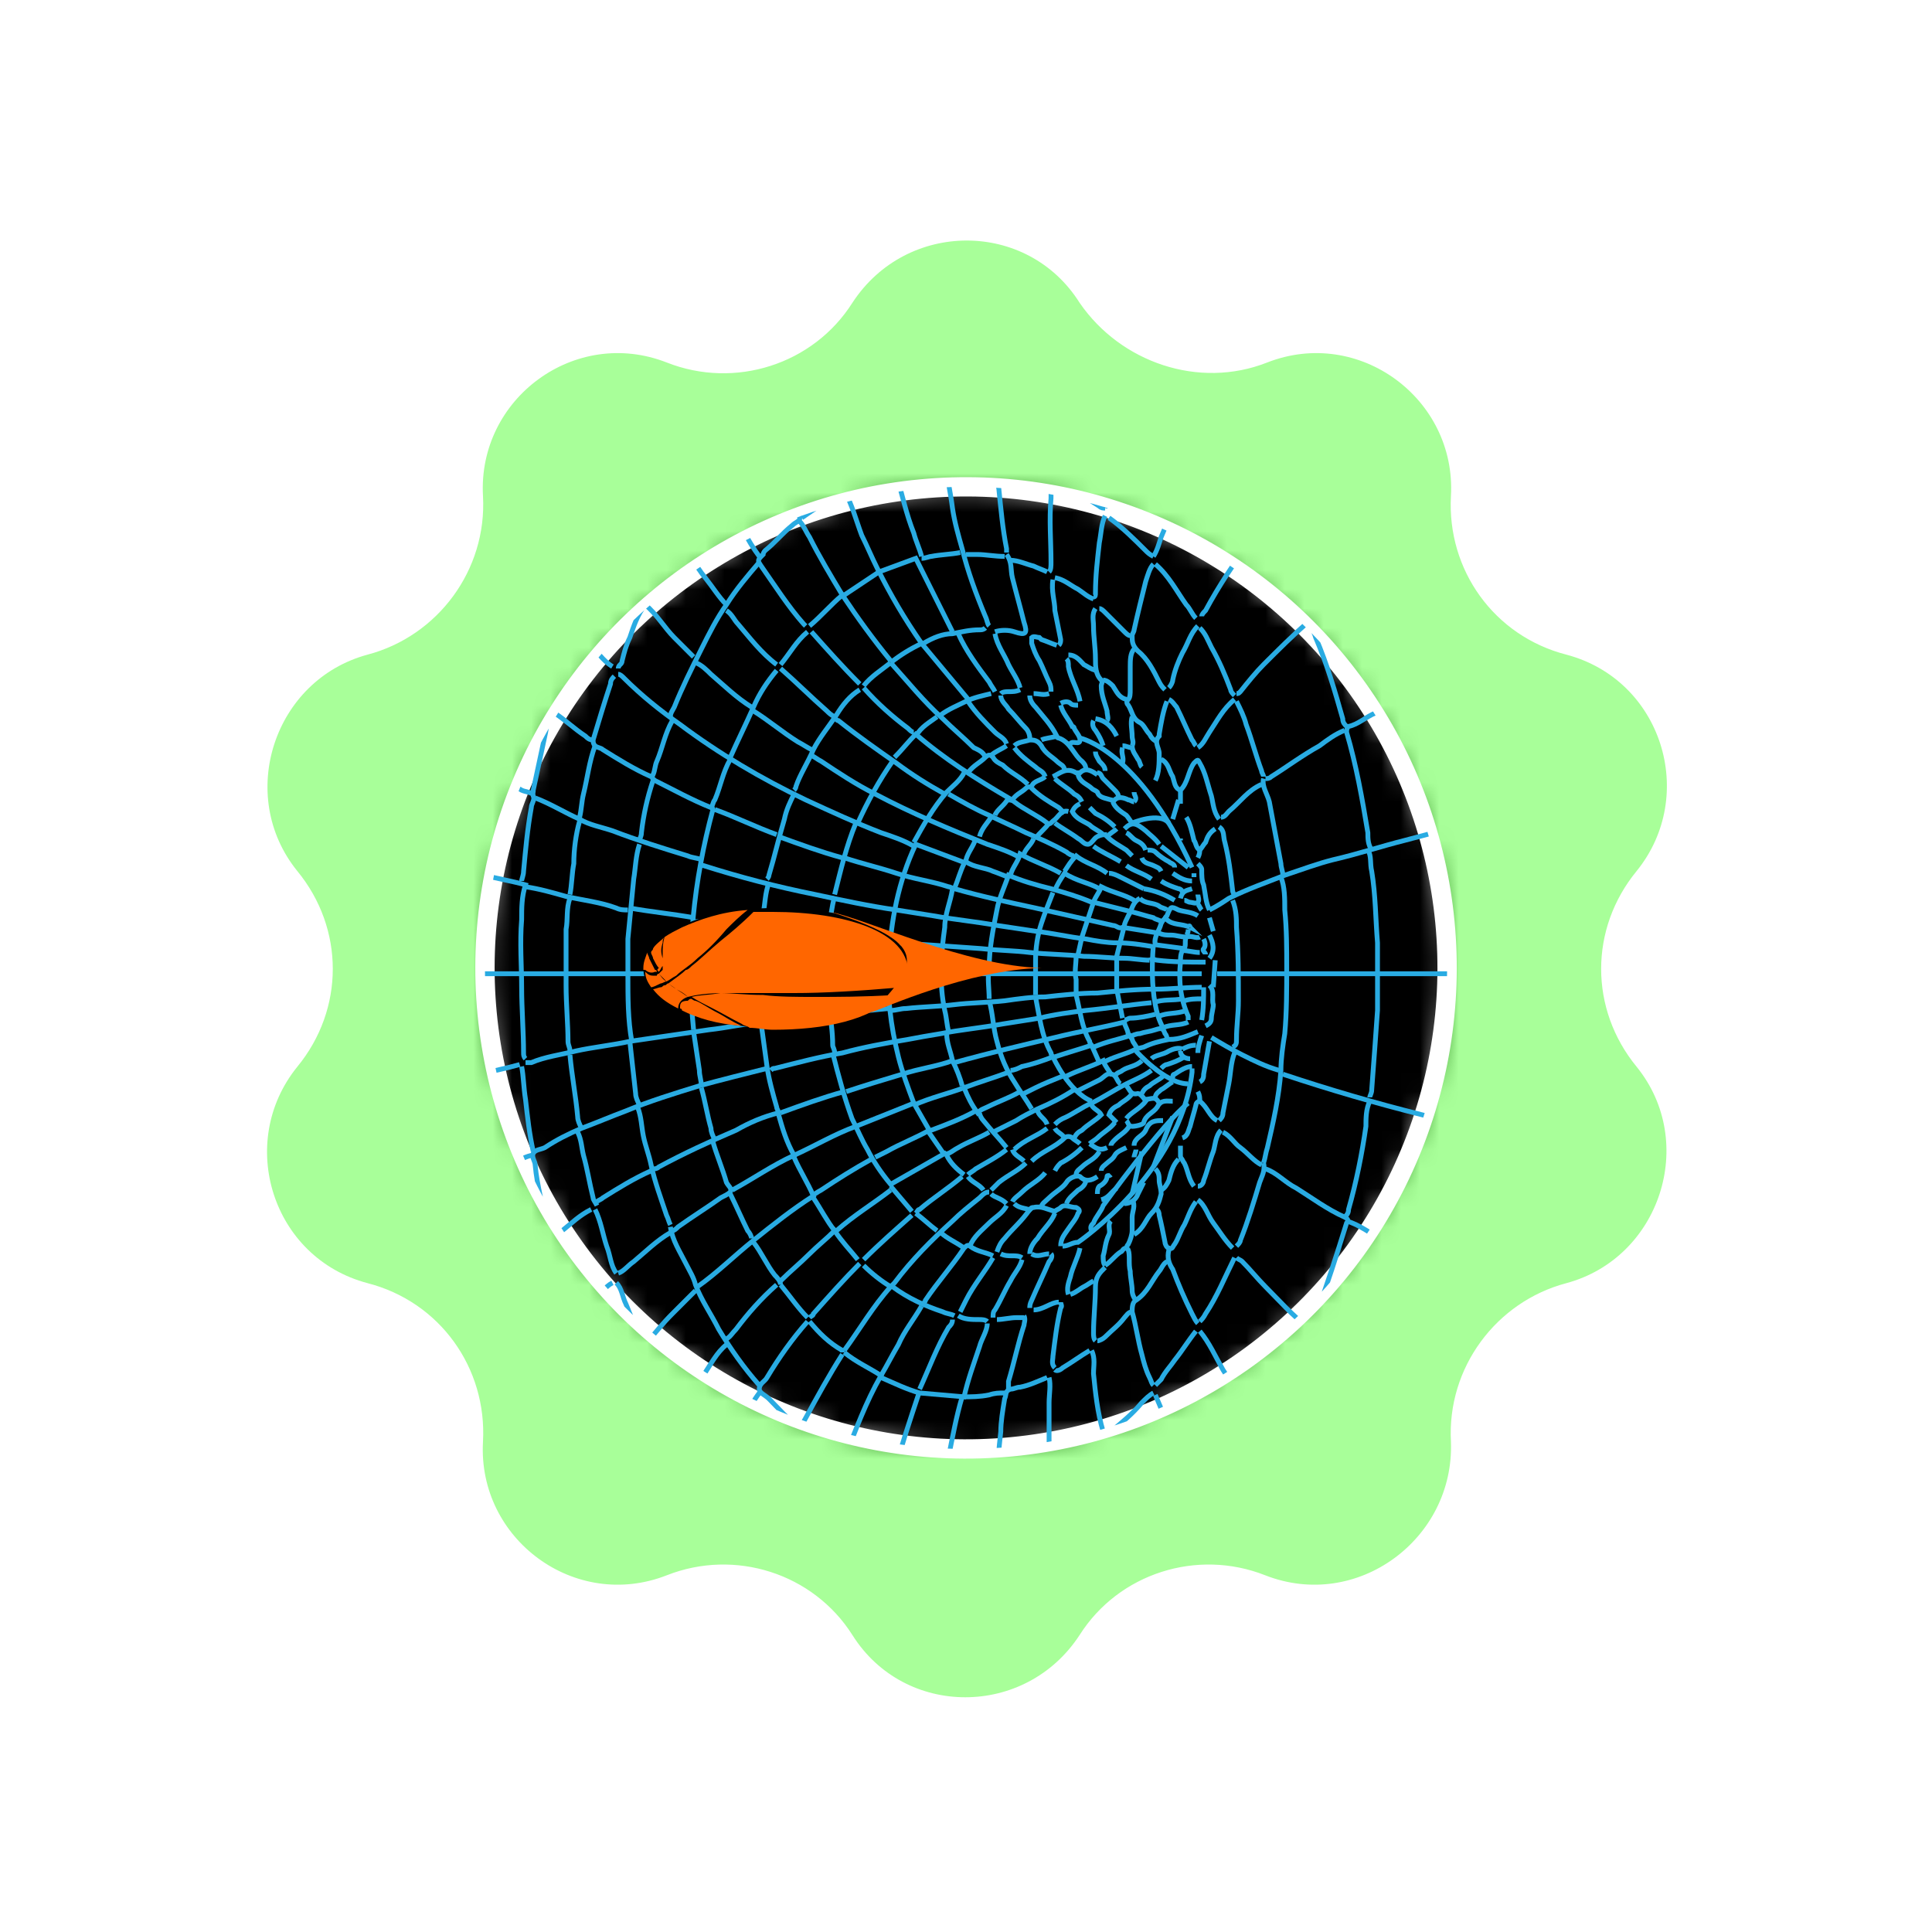 <svg xmlns="http://www.w3.org/2000/svg" xmlns:xlink="http://www.w3.org/1999/xlink" width="100" height="100" viewBox="0 0 100 100"><style>.st0{fill:#353B51;} .st1{filter:url(#Adobe_OpacityMaskFilter);} .st2{mask:url(#SVGID_1_);} .st3{opacity:0.4;fill:#26FF00;} .st4{fill:none;stroke:#FFFFFF;stroke-miterlimit:10;} .st5{clip-path:url(#SVGID_3_);} .st6{fill:none;stroke:#29ABE2;stroke-width:0.25;stroke-miterlimit:10;} .st7{fill:#FF6600;} .st8{filter:url(#Adobe_OpacityMaskFilter_1_);} .st9{mask:url(#SVGID_4_);} .st10{clip-path:url(#SVGID_6_);}</style><defs><filter id="Adobe_OpacityMaskFilter" filterUnits="userSpaceOnUse" x="10" y="10" width="80" height="80"><feColorMatrix values="-1 0 0 0 1 0 -1 0 0 1 0 0 -1 0 1 0 0 0 1 0" color-interpolation-filters="sRGB" result="source"/></filter></defs><mask maskUnits="userSpaceOnUse" x="10" y="10" width="80" height="80" id="SVGID_1_"><ellipse transform="rotate(-35.462 49.998 50.096)" cx="50" cy="50.1" rx="24.9" ry="24.9" class="st1"/></mask><path class="st2" d="M10 10h80v80H10z"/><path class="st3" d="M75.3 74.8c-.2-3.6 2.2-6.7 5.6-7.6 5.3-1.4 7.4-7.7 4-12-2.2-2.8-2.2-6.7.1-9.5 3.5-4.2 1.5-10.6-3.8-12-3.4-.9-5.7-4.2-5.5-7.7.3-5.4-5-9.4-10.1-7.5-3.3 1.2-7.1 0-9-3-2.9-4.6-9.6-4.7-12.6-.1-2 3-5.7 4.2-9 2.8-5.1-2-10.5 1.9-10.3 7.3.2 3.6-2.2 6.7-5.6 7.6-5.3 1.4-7.4 7.7-4 12 2.2 2.8 2.2 6.7-.1 9.5-3.5 4.2-1.5 10.6 3.8 12 3.4.9 5.7 4.2 5.5 7.7-.3 5.4 5 9.4 10.1 7.5 3.3-1.2 7.1 0 9 3 2.9 4.6 9.6 4.7 12.6.1 2-3 5.7-4.2 9-2.8 5.1 2 10.6-1.9 10.3-7.3zM29.7 64.6c-8-11.2-5.4-26.8 5.8-34.8 11.2-8 26.8-5.4 34.8 5.8 8 11.2 5.4 26.8-5.8 34.8-11.3 8-26.8 5.4-34.8-5.8z"/><path class="st4" d="M65.4 18.3c5.1-2 10.5 2 10.2 7.4-.2 3.6 2.1 6.8 5.6 7.7 5.3 1.4 7.3 7.8 3.9 12-2.3 2.8-2.3 6.7 0 9.5 3.4 4.2 1.3 10.6-3.9 12-3.4.9-5.8 4.1-5.6 7.7.2 5.4-5.2 9.4-10.3 7.4-3.3-1.3-7.1-.1-9 2.9-3 4.6-9.7 4.6-12.6 0-1.9-3-5.7-4.2-9-2.9-5.1 2-10.5-2-10.2-7.4.2-3.6-2.1-6.8-5.6-7.7-5.3-1.4-7.3-7.8-3.9-12 2.3-2.8 2.3-6.7 0-9.5-3.4-4.2-1.3-10.6 3.9-12 3.4-.9 5.8-4.1 5.6-7.7-.3-5.4 5.1-9.4 10.2-7.4 3.3 1.3 7.1.1 9-2.9 3-4.6 9.7-4.6 12.6 0 2 2.9 5.8 4.2 9.1 2.9z"/><ellipse transform="rotate(-35.462 49.998 50.096)" class="st4" cx="50" cy="50.1" rx="24.9" ry="24.9"/><defs><ellipse id="SVGID_2_" transform="rotate(-35.462 49.998 50.096)" cx="50" cy="50.1" rx="24.9" ry="24.9"/></defs><clipPath id="SVGID_3_"><use xlink:href="#SVGID_2_" overflow="visible"/></clipPath><g class="st5"><path class="st6" d="M20.4 82.8c-.1.1-.1.2-.1.3v2.1c0 .1 0 .1.1.2M90 85.5c.2-.2.2-.4.2-.6V73M90.3 71.7v-9.6M90.3 62V29.1M90.3 28V15.6c-.1-.1-.3-.1-.5-.1h-1.9c-.2 0-.4.1-.6.3-.6.5-1.2 1.1-1.8 1.5M84.1 40.5c.2.5.2 1.1.3 1.7.2 1.3.3 2.5.4 3.8.1 1.9.2 3.8.1 5.6 0 1.5-.1 2.9-.2 4.4-.1 1.3-.3 2.6-.4 4 0 .1-.1.2-.1.3M87.4 15.6c-.2-.1-.4-.1-.7-.1H85c-.1 0-.3 0-.4.1 0 0-.1.1-.2 0-.4-.2-.8-.1-1.2-.1h-7.7c-.2 0-.5 0-.7.1M74.6 16c-1.1 1.2-2.2 2.5-3.2 3.8-.5.6-1.1 1.3-1.6 1.9M89.6 73.8c-.4.8-.6 1.7-.9 2.6-.6 1.5-1.2 3-1.9 4.4l-1.2 2.4c-.3.6-.7 1.2-1 1.9-.1.1-.1.3-.1.4"/><path class="st6" d="M84.6 15.6c.1.5.4.8.6 1.3.5.9 1 1.8 1.4 2.8.7 1.6 1.4 3.2 2 4.8.3.7.5 1.5.8 2.3.1.1.2.3.2.4M84.2 60.4c-.2.6-.3 1.3-.4 1.9-.3 1.8-.7 3.7-1.2 5.5-.2.6-.3 1.3-.5 1.9M82.1 31.2c.4 1 .6 2 .9 3 .5 1.9.8 3.7 1.2 5.6 0 .2 0 .4.1.6M23.7 15.8c.3.4.6.9.8 1.3.1.1.2.3.3.4M25.1 18.1c.4.3.5.8.8 1.2.1.2.2.4.4.6M26.6 20.5c.4.4.5.8.8 1.2.2.2.3.5.5.7M28.2 23.1c.4.5.7 1.2 1.1 1.7l.3.3M29.8 25.7c.4.5.7 1.1 1.1 1.6.1.2.3.4.4.6M31.3 28.4c-.4.6-.6 1.3-.9 2-.2.6-.4 1.2-.7 1.7M74.7 16c.7.8 1.3 1.8 1.9 2.7.8 1.2 1.5 2.5 2.2 3.8.4.8.8 1.6 1.1 2.4.8 1.8 1.4 3.6 2 5.4.1.3.1.5.3.8M77.1 58.6c-.2.6-.2 1.2-.3 1.8-.3 1.7-.6 3.4-1.1 5.1-.1.3-.2.5-.2.7 0 .3.4.3.6.4l5.1 2.7c.3.2.6.4.9.4-.6 1.9-1.2 3.7-2 5.5-.3.7-.6 1.5-1 2.2-.5 1.1-1.1 2.1-1.7 3.2-.7 1.2-1.4 2.4-2.2 3.5-.1.2-.3.4-.5.6M77 42.4c.2.5.2 1 .2 1.5l.3 3c0 .6.1 1.1.1 1.7v3.6c0 2-.2 4-.5 6 0 .1-.1.2-.1.3M74.7 15.6c-.4-.2-.8-.2-1.2-.2h-5.9c-.5 0-.9.1-1.1.7-.1.3-.4.7-.6 1M21.1 70.3c-.1.1-.3.2-.4.2-.3.1-.4.4-.4.7 0 1.3-.1 2.6.1 3.9M20.6 76c.2.6.3 1.2.5 1.8.1.2.1.3.2.5M75.5 34.7c.3.7.4 1.4.6 2.1.4 1.6.7 3.2.9 4.8 0 .2 0 .5.1.7M82.2 69.8c1.3.7 2.5 1.3 3.8 2 1.2.6 2.3 1.2 3.5 1.8h.1"/><path class="st6" d="M89.5 27.2c-1.4.7-2.8 1.4-4.2 2.2-1 .5-2 1.1-3 1.6-1.9 1-3.7 1.9-5.6 2.9l-1.2.6M90.2 50.4H66.6M66.4 55.6c2.4.8 4.8 1.5 7.2 2.1l8.1 2.1c2.7.7 5.3 1.4 8 2 .2.1.4.1.6.1M90.2 39c-.7.1-1.3.3-2 .5-1.3.3-2.5.6-3.8 1-2.4.6-4.7 1.2-7.1 1.8-1.6.4-3.1.8-4.6 1.2-1.2.3-2.4.7-3.7 1-.8.2-1.6.5-2.5.8-1 .4-1.9.7-2.9 1.2-.3.2-.6.4-1 .6"/><path class="st6" d="M73 27.7c.9 1.9 1.6 3.8 2.2 5.8l.3.9c.1.2 0 .2-.1.3-1.4.7-2.8 1.5-4.2 2.2-.5.2-.9.6-1.4.7-.1.1-.1.2-.1.3.5 1.7.8 3.4 1.1 5.2 0 .3 0 .6.2.9M75.5 66.4c-.3.8-.5 1.7-.8 2.5-.5 1.4-1 2.7-1.6 4-.7 1.5-1.4 2.9-2.3 4.4-.3.6-.7 1.2-1.1 1.7M25.5 60.8c-.6.2-1.2.5-1.8.8-.5.2-1 .5-1.4.7-.5.3-.9.5-1.4.8-.1.1-.2.1-.4.2-.2 0-.2.2-.2.3-.1.8 0 1.5.1 2.3M20.6 67.2c.2.6.2 1.2.4 1.8.1.3.1.5.2.8M21.2 70.4c.2.5.3 1 .4 1.5.3 1.4.7 2.7 1.1 4.1 0 .1.1.3.2.4M60.5 64.7c-.1.4 0 .7.2 1 .3.8.6 1.5 1 2.3.1.2.2.4.3.5M61.9 68.9c-.4.5-.7 1-1.1 1.5-.2.3-.5.6-.7 1l-.3.3M23.6 15.6c-.2.3-.4.7-.5 1.1-.6 1.7-1.1 3.3-1.6 5-.1.2-.1.3-.2.4M20.3 37.5c-.1.2-.1.4-.1.6v5.7c0 .3.1.4.4.4.6.1 1.1.3 1.7.4.9.2 1.7.5 2.6.6-.2 3.4-.3 6.9 0 10.3M25.1 45.3c.7.2 1.4.3 2.1.5-.2.6-.2 1.2-.2 1.8-.1 1.2 0 2.4 0 3.5s.1 2.3.1 3.4c0 .1 0 .2.1.3"/><path class="st6" d="M26.9 55.1c-.7.2-1.3.3-2 .5-.5.1-1.1.2-1.6.4-.8.2-1.6.3-2.4.6-.1 0-.1.1-.2.1-.5.1-.5.1-.5.7v5.5c0 .2 0 .4.1.6M85.4 83.4c-.5-.2-.9-.6-1.3-1-1.6-1.3-3.2-2.7-4.8-4-.1-.1-.3-.2-.4-.3M85.4 17.5c-.5.3-.9.7-1.4 1.1-1.6 1.3-3.2 2.6-4.8 4-.1.1-.2.2-.4.2M21.2 78.7c.3.3.3.7.4 1.1.5 1.7 1.1 3.4 1.6 5.1 0 .1.1.2.2.3M70.8 44c.2.3.1.7.2 1.1.2 1.2.2 2.5.3 3.7v3.5c-.1 1.4-.2 2.8-.3 4.1 0 .2-.1.3-.1.4M20.3 44.2c-.1.2-.1.4-.1.6v11.3c0 .2 0 .4.1.6M52.2 15.6c0 .4-.1.8-.2 1.3-.1.8-.2 1.5-.3 2.3-.2 1.5-.1 3-.2 4.5 0 .2.1.2.2.3.2.1.5.1.8.2.6.2 1.1.5 1.7.6M54.3 71.3c.1.4 0 .9 0 1.3v1.8c0 .5 0 .9.1 1.4 0 .1 0 .2-.2.3-.6.2-1.2.5-1.9.6-.2 0-.3.1-.5.1-.3 0-.3.1-.3.4v1.4c.1 1.3.1 2.6.3 3.9.1 1 .4 2 .4 3M21.3 15.6c-.2.7-.5 1.5-.7 2.2 0 .1-.1.2-.1.2M20.3 18.6c-.1.7-.1 1.5-.1 2.2 0 .2 0 .4.1.6v.1c-.2.5-.1 1.1-.1 1.7v1.3c0 .2 0 .3.1.4M22.8 24.5c-.3.3-.3.7-.4 1.1-.4 1.5-.8 3.1-1.1 4.6 0 .1-.1.2-.1.3M21.4 31c.4.2.7.5 1 .7.1.1.2.2.4.2M70.9 57c-.2.4-.2.9-.2 1.3-.2 1.4-.5 2.9-.9 4.3 0 .2-.1.3-.2.4M55.5 18.7c-.2.6-.3 1.2-.4 1.7-.2 1.2-.4 2.4-.5 3.5 0 .2 0 .4-.1.7-.1.1 0 .3.1.3.8.3 1.5.8 2.3 1.3.1.1.2.1.3.1"/><path class="st6" d="M21.2 44.4c-.1.5-.1 1-.1 1.5-.1 1.5-.1 3-.1 4.5v3.3c.1.9 0 1.9.2 2.8M54.3 76.2c.2.5.2 1.1.3 1.6.2 1.4.4 2.8.8 4.2 0 .1.1.1.1.2M25 18.1c-.3.2-.4.6-.5.9-.5 1.5-1.1 3.1-1.5 4.6 0 .1-.1.2-.2.3M23 24.5c.4.3.6.7 1 1.1.1.1.2.2.4.3M24.4 74.9c-.4.1-.5.5-.8.8-.2.2-.4.5-.7.7M22.8 77c.2.4.3.9.5 1.4.4 1.4.9 2.7 1.4 4.1.1.2.2.3.3.4M21.1 56.6c.2.3.1.7.2 1 .1 1 .2 2 .3 2.9 0 .6.1 1.2.2 1.7 0 .1.1.2.1.3M21.8 38.3c-.2.4-.2.9-.2 1.3-.1 1.1-.3 2.1-.3 3.2 0 .3-.1.7-.1 1 0 .2-.1.3-.1.4M52 72.1c-.3 0-.5 0-.8.1-.5.1-.9.1-1.4.1-.3 1-.5 2.1-.7 3.1-.1.7-.3 1.4-.3 2-.1 1-.2 2-.2 3.1 0 .9 0 1.8-.1 2.6M59.7 28.8c-.2-.1-.3-.2-.4-.3-.6-.6-1.2-1.2-1.9-1.7M57.2 26.3c.4-1.7.8-3.5 1.5-5.1.1-.2.2-.4.3-.7-3.1-2.2-6.5-3.2-10.4-2.8.1.4 0 .9 0 1.3 0 1.3.1 2.6.2 4v.8M62.2 77.7l.9 1.5c.7 1.2 1.4 2.4 2.2 3.6.2.3.3.5.5.8.1.1.1.2-.1.3-.4.3-.8.7-1.2 1-.2.1-.4.3-.4.6M65.7 17.4c-.6.8-1.1 1.7-1.6 2.6-.6.9-1.1 1.9-1.7 2.9-.9 1.6-1.6 3.2-2.3 4.9-.1.3-.2.7-.4 1M59.8 29.2c.7.6 1.1 1.4 1.6 2.1.2.2.3.5.5.7M62.1 32.5c.3.3.4.6.6 1 .4.7.7 1.4 1 2.2 0 .1.1.2.2.3M64 36.3c.2.4.4.8.5 1.2.3.8.5 1.6.8 2.4 0 .1.1.2.1.3M65.4 40.3c-.1.4.2.8.3 1.2.2 1.1.4 2.1.6 3.2 0 .2.1.4.1.6M21.7 62.8c.2.3.1.7.2 1.1.2 1.4.5 2.9.8 4.3 0 .1.1.2.1.3M22.9 69.1c.2.9.4 1.8.7 2.8.2.9.4 1.8.8 2.7M24.5 75.1c.3.8.5 1.5.8 2.3.2.8.6 1.6.8 2.4.1.2.2.4.4.6M78.8 78c-1.8-1.5-3.6-3-5.4-4.4-.1-.1-.2-.2-.4-.3M78.8 22.8c-1.8 1.5-3.6 3-5.5 4.5-1.5 1.2-3 2.5-4.5 3.7-.4.3-.7.7-1.1.9M56.5 69.9c.2.4.1.8.1 1.2.1 1 .2 2 .5 3M57.2 74.6c.2.8.4 1.6.6 2.3.3 1.1.6 2.1 1 3.1 0 0 0 .1.1.1"/><path class="st6" d="M58.9 80.2c0 .1 0 .2-.1.2-.7.4-1.5.9-2.2 1.3-1.3.7-2.8 1.1-4.2 1.3-1.1.2-2.1.2-3.2.1-1.2-.1-2.3-.3-3.4-.8h-.2M69.7 79.2c1.6 1.8 3.1 3.6 4.6 5.4.1.1.2.2.3.2M22.9 32.3c-.3.5-.3 1.1-.4 1.7-.3 1.2-.4 2.4-.6 3.6 0 .2-.1.3-.2.4M69.7 63.2c.7.2 1.3.7 1.9 1 1.3.7 2.5 1.3 3.8 2M41.8 68.4c-.8.9-1.5 1.9-2.1 2.9-.1.2-.4.3-.4.6 0 .2.3.3.5.5.5.5 1 1.1 1.6 1.5 0 .3-.2.4-.3.7-.5 1.1-.9 2.2-1.3 3.4-.1.2-.1.3-.2.5M39.8 78.9c.6.4 1.2 1 1.8 1.4.2.1.4.3.6.4M69.7 21.9c.6.7 1 1.5 1.5 2.3.6 1 1.1 2 1.6 3 .1.1.2.3.2.4M26.4 20.5c-.3.3-.4.8-.5 1.2-.5 1.3-.9 2.5-1.3 3.8 0 .1-.1.3-.2.3M24.3 26.4c-.2.6-.4 1.3-.6 2-.3 1-.5 2.1-.8 3.1 0 .1-.1.2-.1.3M23.1 32.3c.3.2.6.5 1 .8.2.1.3.3.5.3M23 44.8c-.2.6-.1 1.3-.2 1.9-.1 1.9-.1 3.7-.1 5.6 0 1.2 0 2.5.2 3.7"/><path class="st6" d="M46.3 76.7c-.3 1-.4 2.1-.6 3.1-.1.8-.3 1.6-.3 2.4 0 .4-.1.8-.1 1.2 0 .7 0 1.4-.1 2M45.3 18.6c.2 1.7.4 3.5.8 5.2 0 .1.1.3.1.4M23 56.2c.2 1.7.3 3.4.6 5.1 0 .1.1.3.1.4M65.5 60.5c.6.2 1 .7 1.6 1 .8.5 1.6 1.1 2.5 1.5.2.1.2.2.1.3-.5 1.6-1 3.2-1.6 4.8-.7 1.7-1.5 3.3-2.5 4.9-.1.2-.4.3-.4.6s.3.4.5.6c1.1 1.5 2.4 2.9 3.6 4.3l.3.3M62.2 23.5c.5.4.9.9 1.3 1.4.6.7 1.2 1.5 1.6 2.3.5.8 1 1.6 1.4 2.4.4.8.7 1.6 1.2 2.4M67.7 31.9c0 .4.3.7.4 1.1.6 1.4 1 2.8 1.4 4.2 0 .2.1.3.2.4M23.6 39.3c-.2.6-.2 1.2-.3 1.7-.2 1.2-.2 2.4-.4 3.7M23.6 61.8c.2.4.2.8.2 1.3.2 1.2.5 2.4.7 3.6 0 .1.1.2.1.3M24.7 67.6c.4 1.5.7 3.1 1.3 4.6.1.4.1.7.3 1.1.2.3.3.7.4 1.1s.3.7.4 1.1c.2.7.5 1.4.8 2.1 0 .1.1.3.2.3M60.4 65.3c-.2.1-.3.4-.4.5-.4.5-.6 1.1-1.2 1.5-.2.1-.2.4-.2.6.2.7.3 1.5.5 2.2.1.4.2.8.4 1.2.1.2.1.3.2.4M59.8 72.2c.3.7.6 1.4.9 2.2.4 1 .9 2 1.4 3 .1.2.1.2-.1.4-.8.8-1.7 1.6-2.7 2.3-.1.1-.2.2-.4.2M28 23.1c-.3.3-.3.7-.5 1-.4 1.1-.8 2.3-1.2 3.4 0 .1-.1.3-.2.4M26 28.4c-.4 1.2-.7 2.4-1 3.6-.1.5-.2.9-.4 1.4M24.6 33.8c-.3.9-.4 1.8-.6 2.7-.2.8-.2 1.7-.4 2.5 0 .1 0 .2.2.3.6.2 1.1.5 1.7.8.1.1.2.1.1.2-.3 1.5-.4 3.1-.6 4.6v.3M69.5 22c-.9 1-1.8 2.1-2.7 3.2-.5.6-1 1.3-1.6 1.9h-.1"/><path class="st6" d="M72.9 73.2c-.8-.5-1.5-1.2-2.2-1.8-.9-.7-1.8-1.5-2.6-2.2-.1-.2-.2-.2-.4-.3M20.3 25.8c-.1 1.2-.1 2.4-.1 3.6 0 .7.1.8.9 1.1M43.7 75.6c-.4 1-.7 2-.9 3.1-.1.5-.3 1-.3 1.6 0 .1-.1.2-.1.3M42.3 80.6c-.1.1 0 .2.1.3.8.4 1.5.8 2.3 1.2.2.1.3.2.5.2M42.3 20.2c.3.3.2.7.3 1 .3 1.2.6 2.4 1 3.6 0 .1.1.3.2.4M66.3 45.4c.2.5.2 1.1.2 1.7.1 1 .1 2 .1 3 0 1.1 0 2.3-.1 3.4-.1.6-.2 1.3-.2 1.9-.1 1.4-.4 2.7-.7 4-.1.3-.1.5-.2.8M65.4 60.2c.1.4-.1.7-.2 1-.3 1-.6 2-1 3 0 .1-.1.2-.2.3M63.9 65.1c-.5 1-.9 2-1.5 2.9-.1.2-.2.3-.3.4M58.9 80.5c.4.9.8 1.9 1.2 2.8.2.6.5 1.2.8 1.7.1.1.1.2.1.4M25 55.7c.2 1.1.2 2.2.4 3.3.1.5.1 1.1.3 1.5M60.9 15.6c-.2.7-.6 1.3-.9 2-.3.8-.7 1.6-1 2.5 0 .1-.1.2-.2.3M33.7 40.2c-.9-.4-1.7-.9-2.5-1.4-.1-.1-.3-.1-.4-.2M30.8 38.6c-.1-.1-.1-.2-.1-.3.3-1 .6-2 .9-2.9 0-.2.1-.3.2-.4M31.7 34.5c-.5-.3-.8-.8-1.2-1.2l-.6-.6M29.6 32.1c-.5-.4-.8-.9-1.3-1.4-.1-.2-.3-.4-.5-.3-.2 0-.2.3-.2.5-.4 1.2-.7 2.3-1 3.5 0 .2-.1.4-.2.5M26.5 35.4c-.3 1.4-.6 2.7-.8 4.1 0 .2-.1.4-.2.6M51.7 24c-.1.4-.1.9 0 1.3.1 1 .2 2.1.4 3.1v.2M52.1 28.7c.3.4.2.8.3 1.2.2.8.4 1.5.6 2.3.2.6.1.7-.5.5-.3-.1-.7-.1-1 0M27.5 59.8c-.4.1-.7.3-1.1.5-.2.1-.5.2-.7.3M25.7 60.6c-.2.1-.2.2-.1.4.2.8.3 1.6.5 2.4.1.6.3 1.3.4 1.9 0 .2.1.3.2.4M48.9 23.8c.1.8.3 1.7.4 2.5.1.7.3 1.4.5 2.1.3 1.2.7 2.3 1.2 3.5.1.2.1.4.2.5M54.9 67.4c0 .1.1.2 0 .3-.2.8-.3 1.7-.4 2.5 0 .2-.1.4.1.6M54.2 71.3c-.5.2-.9.4-1.4.5-.2 0-.3.1-.5.1M52.3 71.9c-.3.1-.2.3-.3.5-.1.6-.2 1.2-.2 1.7-.1.9-.2 1.8-.1 2.7M29.7 68.7c-.5.3-.8.9-1.2 1.3l-.5.5M28 71c.4 1.1.8 2.3 1.3 3.4.1.3.2.6.4.8M29.5 75.8c-.4.5-.7 1.1-1.1 1.6-.1.2-.2.3-.4.4M28 78.4c.2.1.3.4.3.5.5 1.2 1.1 2.5 1.7 3.7.1.1.1.3.3.4.3-.2.4-.6.5-1 .3-.5.5-1.1.7-1.6 0-.1.1-.1.1-.1M31.8 79.7c-.3-.3-.4-.7-.6-1-.4-.9-.9-1.8-1.3-2.7 0-.1-.1-.2-.2-.2M53.1 60.2c-.4.4-.9.6-1.4 1l-.4.4M51.2 61.7c-.2 0-.3.1-.5.3-.5.4-1 .8-1.4 1.2-1.1 1-2.1 2-3 3.2l-.2.2M54.5 25c-.1.2-.1.5-.1.8-.1 1.1 0 2.2 0 3.3 0 .2 0 .4-.1.5M28 78.4c-.3.1-.4.4-.5.6-.3.4-.5 1-.9 1.4M26.5 81c.3.6.5 1.2.8 1.8l.9 2.1c.1.2.2.4.1.6"/><path class="st6" d="M69.5 21.6c-.7-.9-1.4-1.9-2.1-2.7-.5-.5-1-1-1.5-1.6-.6-.6-1.3-1.1-1.8-1.7-.2-.2-.4-.2-.7-.2h-1.9c-.8.1-1.5 0-2.3 0H53c-.2 0-.4 0-.6.1 0 0-.1.1-.1 0-1-.2-2.1-.1-3.1-.1-.1 0-.3 0-.4.1M62.1 68.9c.5.6.8 1.3 1.2 2 .6.9 1.1 1.8 1.8 2.6M65.2 27.4c-.2.1-.3.3-.4.5-.9 1.2-1.7 2.4-2.4 3.7-.1.1-.2.2-.2.3M47.6 72c-.5 1.5-1 3-1.4 4.5M26.5 66c.2.6.3 1.3.5 1.9.2.7.4 1.5.7 2.2.1.2.1.4.3.5M30.5 17.9c-.3 0-.3.2-.4.4-.7 1.2-1.2 2.5-1.8 3.8 0 .1-.1.2-.2.3M42.4 81c-.2.4-.2.8-.3 1.2-.1.6-.2 1.3-.2 1.9-.1.5-.1.9-.1 1.4M51.5 23.8c-.6 0-1.2-.1-1.7-.1-1.1 0-2.2.1-3.2.4-.3.1-.3.1-.2.5.3 1 .5 2 .9 3 .1.4.3.8.4 1.2M48.6 17.7c0-.7 0-1.3.1-2 0-.1 0-.2-.1-.2s-.3-.1-.4-.1h-5.8c-.5 0-.6.1-.5.6.1 1.1.2 2.3.4 3.4 0 .2.1.3.1.4M42.4 19.9c0 .1-.1.2-.2.3-.8.4-1.5 1-2.1 1.6-.1.1-.2.2-.3.2M39.7 22.4c.4 1.1.8 2.3 1.2 3.3.2.4.3.7.5 1.1 0 .2-.2.2-.4.4-.5.4-.9.9-1.4 1.3 0 0-.1.1-.1.2-.3.3-.3.3-.1.6.7 1 1.4 2.1 2.2 3l.1.1M31.4 15.6c-.1-.1-.3-.2-.5-.1-.5 0-1-.1-1.4.1-.1 0-.1 0-.2-.1-.2-.1-.5-.1-.7 0-.2 0-.2.1-.3.3-.2.5-.5 1-.7 1.5-.3.7-.6 1.5-1 2.2-.1.2-.1.3-.3.4M69.5 79.2c-.7.9-1.3 1.9-2.2 2.7-.5.5-.9 1.2-1.6 1.6M25.6 40.2c.5.2.9.4 1.4.7.2.1.6.1.6.3.1.2-.1.4-.1.6-.2 1.1-.3 2.2-.4 3.3 0 .2-.1.4-.1.5M38.5 17.7c.2.2.2.4.2.6.2 1.1.5 2.2.8 3.3 0 .2.1.4.2.5M39.7 78.9c-.2.2-.2.5-.3.7-.3 1.1-.5 2.2-.7 3.3 0 .1 0 .3-.2.4M27 55.2c.1.5.1 1.1.2 1.7.1.9.2 1.8.4 2.7M29.6 25.7c-.3.5-.5 1-.7 1.5-.4.9-.6 1.8-1 2.7M57.2 26.7c-.2.4-.2.9-.3 1.4-.1.9-.2 1.7-.2 2.6 0 .1 0 .2-.1.2M56.9 31.5c.1 0 .2.1.3.2l1 1c.1.1.2.2.3.2M43.7 25.4c.4.7.6 1.5.9 2.3.3.6.5 1.1.8 1.7.7 1.4 1.4 2.6 2.3 3.9"/><path class="st6" d="M28.6 36.9c-.3.3-.3.8-.4 1.2-.2.9-.4 1.9-.6 2.8 0 .1 0 .2-.1.2M43.7 70c.6.5 1.3.8 1.9 1.2-.8 1.4-1.3 2.8-1.9 4.3M39.7 55.3c-1.2.3-2.4.6-3.5.9-1.3.4-2.6.8-3.8 1.3-.8.3-1.5.6-2.3.9-.7.3-1.3.6-1.9 1-.2.1-.5.1-.6.3-.1.2.1.4.1.6.1 1.1.4 2.1.6 3.2 0 .2.1.3.2.5M28.3 64.4c-.3.2-.6.4-.8.7-.3.2-.5.4-.8.6M26.3 66c-.3.1-.6.4-.8.6-.3.2-.5.4-.8.5M69.6 37.8c-.5.2-.9.5-1.3.8-.9.5-1.7 1.1-2.5 1.6-.1.1-.2.1-.3.1M28.4 64.3c.2.1.2.3.2.4.2 1.1.6 2.1.9 3.1.1.2.1.3.2.4M29.8 32.6c-.2.2-.3.4-.3.6l-.9 3c0 .1 0 .2-.1.3M31.9 21.1c-.2.1-.3.2-.4.4-.5 1.1-1.1 2.1-1.5 3.2 0 .1-.1.2-.2.3M29.5 46.5c-.2.5-.1 1.1-.2 1.6V51c0 1 .1 2 .1 2.9 0 .2.1.3.1.5M67.7 68.7c-.8-.6-1.5-1.4-2.2-2.1-.4-.4-.8-.9-1.2-1.3-.1-.1-.2-.1-.3-.2M34.2 15.6c0 .3.1.5.3.8M34.3 17c-.4.4-.7 1-1.1 1.5-.4.6-.7 1.2-1 1.8-.1.1-.1.3-.3.3M67.7 32.2c-.8.7-1.5 1.4-2.3 2.2-.4.4-.8.9-1.2 1.4-.1.1-.1.1-.2.1M30.8 62.6c.3.6.4 1.3.6 1.9.2.5.2 1 .5 1.4M31.7 66.4c-.4.2-.6.6-.9.9-.3.3-.6.6-.9 1M29.8 68.8c.3.7.5 1.4.8 2 .2.5.4 1.1.7 1.6M31.3 73c-.4.4-.6.9-.9 1.4-.2.3-.4.7-.7 1M35.7 20.8c.1.1.1.2.2.3.3.9.6 1.9 1 2.8l.3.6M37.3 25c.4.8.8 1.6 1.2 2.5.2.4.5.9.8 1.3M63.8 46.6c.2.5.2 1 .2 1.4.1 1.3.1 2.5.1 3.8 0 .7-.1 1.3-.1 2 0 .2 0 .3-.2.4"/><path class="st6" d="M29.5 54.6c.1 1.1.3 2.1.4 3.2 0 .2.1.4.2.6M59.7 29.2c-.2.2-.3.6-.4.9-.2.8-.4 1.6-.6 2.5 0 .1-.1.2-.1.3M58.6 32.9c0 .3 0 .5.3.8.5.4.8 1 1.1 1.6.1.2.2.3.3.4M30 42.5c-.2.7-.3 1.5-.3 2.2-.1.5-.1 1.1-.2 1.6M39.3 72.1c-.6.8-1 1.8-1.5 2.7-.2.4-.3.8-.6 1.2M41.4 27c.2.2.3.5.5.8.5 1 1.1 2 1.7 3M31.9 80.3c.4.3.5.8.8 1.2.5.7.9 1.4 1.4 2.1.1.2.2.3.4.4M65.2 73.7c-.4.4-.7.9-1 1.3-.6.8-1.2 1.6-2 2.4M43.6 70.1c-.7 1.1-1.3 2.2-1.9 3.3-.1.2-.2.3-.2.4M37.2 76.3c-.3.4-.5.9-.6 1.4l-.6 1.8c0 .2-.1.3-.2.4M35.9 80.5c.5.5.9 1.1 1.4 1.6.4.4.7.8 1.1 1.1M38.5 83.7c-.2.5-.3 1.1-.3 1.7M52.9 65.1c-.3-.2-.7 0-1.1-.2M51.4 65.1c-.4.7-1 1.4-1.4 2.2l-.3.6M49.3 68.3c0 .2-.1.3-.2.4-.6 1-1 2.1-1.5 3.2M53 68.1c.1.2 0 .4 0 .5-.3.9-.5 1.9-.8 2.9v.4M30.8 38.6c-.3.8-.4 1.7-.6 2.5-.1.4-.1.8-.2 1.2M29.9 58.6c.2.4.2.8.3 1.2.2.7.3 1.4.5 2.2 0 .1.1.2.2.4M22.7 76.9c-.4.2-.6.5-.8.8-.2.2-.3.4-.5.5M21.1 78.7c-.3.2-.4.4-.7.6-.1.1-.1.4-.1.5 0 .8-.1 1.6.1 2.4M20.5 82.9c.3.3.3.8.4 1.2.1.5.4.9.4 1.4M20.3 34.9c0 .5-.1 1-.1 1.5v.8c0 .1 0 .3.2.3.4.1.7.4 1.1.5M22 38.3c.4.1.7.4 1.1.5.1 0 .3.1.4.2M35.8 80.5c-.2.1-.2.4-.3.6-.2.8-.5 1.6-.8 2.5 0 .1-.1.3-.2.4M34.4 84.5c-.2.3-.2.6-.2.9M63.9 54.5c-.2.5-.2 1.1-.3 1.6l-.3 1.5c0 .2-.1.3-.2.4M20.3 30.2c-.1.2-.1.3-.1.5v2.7c0 .2 0 .3.1.4M63.1 42.8c.3.2.2.5.3.8.2.8.3 1.6.4 2.5 0 .1.1.2.1.3M23.5 15.6c-.1-.1-.2-.2-.3-.2-.6 0-1.1-.1-1.7.1-.1 0-.1.1-.2 0-.3-.1-.6-.1-.9 0-.1.7 0 1.5 0 2.2 0 .1 0 .2.1.3M33.4 24.5c-.4.3-.6.8-.8 1.2-.3.6-.6 1.3-1 1.9-.1.1-.2.2-.2.3M47.7 67.6c-.4.7-.9 1.3-1.2 2-.3.5-.6 1.1-.9 1.6M20.4 67.1c-.1.1-.1.3-.1.4v2.7c0 .2 0 .3.1.5M52.3 29c.4 0 .8.2 1.2.3.2.1.5.2.7.3M54.5 30c-.1.6.1 1.1.1 1.6l.3 1.5c0 .1 0 .2-.1.3M34.5 16.9c.3.4.3.9.5 1.3.2.5.4 1.1.5 1.6.1.2.2.3.3.5M37.6 69.6c-.5.4-.8 1-1.2 1.6-.3.5-.6 1-1 1.5-.1.1-.1.2-.2.3M31.4 73c.4.5.6 1.1.8 1.7.2.5.5.9.7 1.4 0 .1.1.2.3.3M33.3 76.9c-.4.7-.7 1.5-1 2.2-.1.2-.3.5-.4.7M66.6 50.4H63M62.2 50.4H35.8M30.5 17.9c.3.3.4.7.5 1.1.3.5.4 1.1.8 1.6M32 21.2c.3.6.5 1.2.8 1.7.2.3.3.7.5 1M33.5 24.6c.4.6.6 1.4 1 2 .2.3.3.7.6 1M35.2 28c.5.6.8 1.3 1.3 1.9.4.5.7 1 1.1 1.4M59.5 49.7c-.4 0-.9-.1-1.3-.1-.7 0-1.4-.1-2.1-.1-.9-.1-1.9-.1-2.8-.2-.8-.1-1.6-.1-2.5-.2-1.4-.1-2.8-.2-4.3-.3-.9-.1-1.8-.1-2.7-.2-1.1-.1-2.3-.2-3.4-.4-1.4-.2-2.9-.4-4.3-.5h-.2M42.8 52.5c-1.1.1-2.1.3-3.2.4h-.2M32.5 50.5c0 1.1 0 2.3.2 3.4"/><path class="st6" d="M39.4 52.9c-.9.1-1.8.3-2.7.4-1.4.2-2.7.4-4.1.6-.9.2-1.9.3-2.8.5-.8.2-1.6.3-2.3.6h-.3M53.8 52.7c-.6.1-1.3.2-1.9.3-1.1.2-2.2.3-3.2.5-.6.1-1.2.2-1.7.3-1.2.2-2.3.4-3.4.7-1.2.2-2.3.5-3.5.8-.1 0-.1 0-.2.1M33.1 43.7c-.2.6-.2 1.2-.3 1.8-.1 1-.2 2.1-.3 3.1v1.7M59.7 49c-.6-.1-1.2-.2-1.9-.2-.5 0-1.1-.1-1.6-.2-.9-.1-1.7-.3-2.6-.4-.7-.1-1.3-.2-2-.3-1.1-.2-2.2-.3-3.3-.5-.6-.1-1.3-.2-1.9-.3-1.4-.2-2.8-.5-4.2-.8-2-.4-3.9-.9-5.8-1.5h-.1M20.4 75.9c-.1.1-.1.3-.1.4v2.5c0 .2 0 .3.1.5M43.7 56.5c-1.1.3-2.2.7-3.3 1.1M40.3 43.3c1.1.4 2.2.8 3.3 1.1M31.9 66.4c.3.3.3.7.5 1.1.3.7.5 1.4 1 2.1M33.2 70c-.4.3-.6.8-.9 1.1-.3.4-.5.9-.9 1.3"/><path class="st6" d="M32.6 53.9l.3 2.7c0 .2.1.4.2.6M35.9 47.5c-1.1-.2-2.2-.3-3.3-.5M41.9 32.4c.6-.5 1.1-1.1 1.7-1.6.8 1.2 1.6 2.3 2.5 3.4M39.8 45.7c-.2.5-.2 1.1-.3 1.6-.1.8-.2 1.7-.2 2.6 0 1 0 2.1.1 3.1.1.7.2 1.5.3 2.2.1.7.3 1.4.5 2.1 0 .1.1.2.1.3-.8.2-1.5.5-2.2.9-1.4.6-2.7 1.2-4 1.9-.1.1-.2.1-.3.1M62 32.4c-.4.4-.5.9-.8 1.4-.2.4-.4.9-.5 1.4 0 .1-.1.3-.2.4M60.4 36.3c-.2.5-.3 1.1-.4 1.7v.1c-.3.3 0 .6 0 .9 0 .5 0 1-.2 1.4M41.8 15.6c-.4-.2-.8-.2-1.2-.1-.1 0-.2.1-.3.2-.5.5-1.1 1-1.7 1.5M38.4 17.7c-.4.3-.8.7-1.1 1.1-.4.4-.7.9-1.1 1.3l-.3.3M35.6 20.9c-.5.4-.7 1-1.1 1.5-.3.4-.6.9-.8 1.3-.1.1-.2.3-.3.3M33.4 31.3c-.4.5-.6 1.1-.8 1.7-.2.4-.3.8-.4 1.2 0 .2-.2.2-.2.4M33.4 76.9c.3.2.5.6.6.9.4.7.8 1.3 1.3 1.9l.3.3M44.7 65.5c.4.4.9.8 1.4 1.1-.9 1-1.6 2.2-2.4 3.3M37 41.9c1.1.4 2.1.9 3.2 1.3M35.7 50.4H20.3M62.1 23.3c-.7-.6-1.4-1.3-2.1-1.9-.4-.3-.7-.6-1.1-.8M35.1 73.3c-.3.2-.4.4-.5.7-.3.6-.6 1.3-.9 2-.1.2-.1.3-.3.4"/><path class="st6" d="M33 57.3c.2.5.2 1 .3 1.5.1.5.3 1 .4 1.5.2.9.5 1.7.8 2.6.1.2.1.3.2.5M34.7 63.5c.1.7.5 1.3.8 1.9.2.4.4.7.5 1.1.3.8.8 1.5 1.2 2.3.6 1 1.3 2 2.1 2.9M44.3 58.3c-1.1.4-2.1 1-3.2 1.5M33.8 40.4c-.3.9-.5 1.8-.6 2.7 0 .2-.1.3-.1.4M47.3 43.8c-.5-.3-1.1-.5-1.7-.7-1.3-.5-2.6-1.1-3.9-1.7-2.3-1.1-4.5-2.4-6.5-3.9-1-.7-2-1.5-2.9-2.4-.1-.1-.2-.2-.3-.2M63.2 58.5c-.3.3-.3.8-.4 1.1-.2.5-.3 1-.5 1.5 0 .1-.1.3-.3.3M40.3 57.7c.2.7.4 1.4.8 2.1-1.1.5-2.1 1.2-3.2 1.8M56.7 31.5c-.2.3-.1.6-.1.9 0 .6.1 1.1.1 1.7 0 .4 0 .8.3 1.1.1.1 0 .2 0 .3 0 .5.2.9.3 1.3 0 .2.1.4 0 .5"/><path class="st6" d="M27.7 41.3c.8.3 1.6.8 2.3 1.1.5.3 1.1.4 1.7.6 1.3.5 2.6.9 3.9 1.3.2.1.5.1.7.2M58.3 64.6c-.2 0-.2.2-.3.2-.3.2-.5.5-.8.7M57.2 65.6c-.3.3-.5.5-.5 1 0 .8-.1 1.6-.1 2.4 0 .1 0 .3.1.4M56.4 69.9c-.5.3-.9.6-1.4.9-.1.1-.3.2-.4.1M46 52.2c-1 .1-2.1.2-3.1.3M55.4 82.3c.2.9.5 1.8.7 2.8v.3M61.1 41.6v-.5-.2c.4-.4.4-1 .7-1.4.2-.2.2-.2.3 0 .3.5.4 1.1.6 1.7.1.4.1.8.4 1.2M45.1 60c-.9.5-1.7 1-2.6 1.6-.2.1-.3.2-.5.3M48.5 17.8c-1.1.1-2.1.4-3.1.7M52.8 44.4c-.5-.3-1.1-.5-1.7-.7-2-.8-3.9-1.6-5.8-2.6-1-.5-1.9-1.1-2.8-1.7-.2-.1-.3-.2-.5-.3"/><path class="st6" d="M34.8 37.3c-.4.7-.5 1.4-.8 2.1-.1.2-.1.5-.2.7-.1.2 0 .2.1.3 1 .5 1.9 1 2.9 1.4.1 0 .1.1.1.1-1 3.7-1.4 7.5-1 11.4M43.7 44.4c.9.3 1.8.5 2.7.8.9.3 1.8.4 2.7.7.1 0 .2.1.3.1.2-.5.3-.9.5-1.3M44.4 65.2c-.4-.5-.8-.9-1.2-1.5-.4.4-.9.8-1.3 1.2-.5.5-1 .9-1.5 1.4h-.1M55 64.5c.3 0 .5-.2.8-.2 0 0 5.3-3.6 5.9-8.8v-.2M54.3 64.9c-.3 0-.6.2-.9 0M52.9 65.2c-.1.4-.4.7-.6 1.1-.3.5-.5 1-.8 1.5-.1.1-.1.2-.1.4M49.6 32.8c.4.9 1 1.7 1.6 2.5.1.2.2.3.3.5M41.1 59.9c.3.7.7 1.3 1 2-1.1.7-2.1 1.5-3.1 2.3-1 .8-1.9 1.7-2.9 2.4M39 36.8c.8.5 1.5 1.1 2.3 1.6.2.1.5.3.7.4M40.4 15.6c-.2-.1-.4-.2-.7-.1-.5 0-1 0-1.5.1-.3 0-.7-.1-1.1-.1h-1.3c-.3 0-.5 0-.7.4-.1.2-.2.5-.5.6M31.4 28.4c.5.4.7 1 1.1 1.5.3.3.4.7.8 1M33.4 31.3c.6.5 1 1.2 1.5 1.7l1 1M56.2 15.6c-.3 1-.5 2-.8 3M27.2 45.9c.7.1 1.4.3 2.1.5.9.2 1.8.3 2.6.6.2.1.4.1.6.1M36.9 59.1c.2.7.5 1.4.7 2.1.1.2.3.3.2.5-.1.1-.3.2-.5.3-.7.5-1.5 1-2.2 1.5-.1.1-.2.2-.3.2"/><path class="st6" d="M47.8 33.3c.5-.3 1-.5 1.5-.5.5-.1.9-.2 1.4-.2.1 0 .2 0 .3-.1M51.5 32.8c.1.6.5 1.1.7 1.6.2.4.5.8.6 1.2M53.5 35.9c.3 0 .5.1.8 0M54.9 36.5c.1.4.4.7.6 1.1 0 0 .1 0 .1.1.1.2.3.4.3.6 0 .3-.4 0-.5.2h-.1M40.2 66.5c-.8.7-1.5 1.5-2.1 2.3-.2.2-.3.4-.5.5M46.7 55.6c-1 .3-2 .6-2.9.9M48.9 41.1c-.9-.5-1.7-1-2.5-1.6-1-.7-2-1.4-3-2.2-.1 0-.1-.1-.2-.1M35.1 28c-.4.3-.6.8-.8 1.3-.3.5-.5 1.1-.9 1.6M51.4 65c-.4-.2-.8-.2-1.2-.5-.1-.1-.2 0-.3.1-.6.9-1.4 1.8-2 2.7 0 .1-.1.1-.1.2M36 66.8L34.8 68c-.5.5-.9 1-1.4 1.6M21.2 30.9c-.3.7-.3 1.4-.5 2.1-.1.3 0 .6-.3.8M54.4 64.9c.1.1 0 .3-.1.4-.3.7-.6 1.3-.9 2-.1.2-.1.3-.1.4M33.4 70c.3.5.5 1 .8 1.5.3.5.5.9.8 1.3M35.2 73.4c.4.4.6.9.9 1.3.3.4.6.9 1 1.2M37.3 76.3c.2.1.3.2.4.3.5.6 1.1 1.1 1.6 1.7.1.1.2.1.3.2M37.6 31.6c.3.2.4.5.6.7.6.7 1.2 1.5 2 2.1M45.2 15.6c0 .9 0 1.8.1 2.7 0 .2 0 .2-.2.3-.8.3-1.6.6-2.3 1.1-.2.1-.3.2-.5.2M38.9 36.6c-.8-.5-1.4-1.1-2.1-1.7-.2-.2-.5-.5-.8-.6M40.4 34.6c.8.7 1.6 1.5 2.4 2.2.1.1.2.2.4.3M44.5 65.4c-.8.8-1.6 1.7-2.4 2.6 0 .1-.1.1-.2.2M58.1 39.5c.1-.3-.1-.5 0-.8M57.8 38.1c-.2-.4-.5-.8-1.1-.9M55.9 36.3c-.1-.6-.5-1.2-.6-1.8 0-.2 0-.3-.1-.4M54.7 33.4c-.3-.1-.5-.2-.8-.3l-.1-.1c-.1 0-.3-.1-.4 0v.3c.1.3.2.6.4.9.2.4.3.7.5 1.1.1.2.1.3.1.5M33.7 60.6c-.9.4-1.7.9-2.5 1.4-.1.1-.2.1-.3.2M30.6 62.6c-.6.3-1 .7-1.5 1.1-.1.1-.3.2-.4.3M35.9 53.4c.1.7.2 1.3.3 2 0 .3.1.5.1.8M46.1 61.6c-.9.7-1.9 1.3-2.8 2.1M37.2 25c-.5.3-.7.8-1.1 1.3-.4.4-.6 1-1 1.4M42 32.7c.8.9 1.6 1.8 2.5 2.7"/><path class="st6" d="M39.3 29.1c-.6.7-1.2 1.4-1.7 2.2-.5.7-.9 1.5-1.3 2.3-.5 1-1 2-1.4 3-.1.2-.2.3-.2.5M35.2 15.6c-.3-.2-.6-.2-.9-.1H34c-.8-.1-1.6-.1-2.4 0-.1 0-.2.1-.2.2-.2.5-.5 1-.8 1.5 0 .1-.1.1-.1.1M34.7 63.8c-.7.4-1.3 1-1.9 1.5-.3.2-.5.5-.8.6M58.6 62.1c.2.3 0 .6 0 .9v.7c0 .2-.1.5-.2.7-.1.1-.1.2 0 .3.1.3 0 .7.1 1.1 0 .3.1.7.1 1 0 .2.1.4.2.5M58.7 33.6c-.2.2-.2.6-.2.9v1.2c0 .2 0 .4-.1.5-.1.1-.1.2 0 .3.2.3.2.7.6.9.2.1.3.4.5.6.1.2.2.3.4.4M60.5 36.2c.2.1.3.3.4.4.3.6.5 1.1.8 1.7.1.1.1.2.2.3M36.3 56.3c.2.7.3 1.4.5 2.1 0 .2.1.4.2.6M44.7 35.6c.7.8 1.5 1.5 2.3 2.1.1.1.2.2.3.2M51.5 77c-.6 0-1.2.1-1.9.1-1.1 0-2.1-.1-3.1-.4-1-.3-2-.7-2.9-1.3-.8-.4-1.4-1-2.1-1.5M62.3 48.6c.1.2.1.4 0 .5-.1.1.1.2.1.3M62.2 51.1c-.8 0-1.6.1-2.4.1-1 0-2 .1-3 .2-.9 0-1.8.1-2.7.2-.7 0-1.4.1-2.1.2-.9.1-1.8.1-2.6.2s-1.6.1-2.5.2c-.3 0-.5.1-.8.1M61 59.9c.2 0 .2.2.3.3.2.4.2.8.5 1.2M61.9 62.2c-.3.4-.4.8-.6 1.2-.2.3-.3.7-.5 1-.1.1-.1.3-.3.2-.1 0-.2-.2-.2-.3-.1-.5-.2-1-.3-1.4 0-.2-.1-.3-.2-.4M66.7 15.6c-.4-.2-2.2-.2-2.6 0M53.4 62.7c-.2-.2-.6-.1-.9-.4M52.1 62.4c-.2.4-.6.6-.9.9-.4.4-.8.7-1 1.2M28.4 15.6c-.1-.1-.2-.1-.3-.1-.7 0-1.4-.1-2.1 0h-.4c-.5-.1-1.1 0-1.6 0-.1 0-.2.1-.3.2M37.8 39.3c-.4.7-.5 1.4-.8 2.1-.1.1-.1.3-.2.4M55.9 64.6c-.1.5-.4 1-.5 1.5-.1.3-.2.6-.1.9M63.9 36.2c-.6.5-.9 1.1-1.3 1.7-.2.3-.3.6-.6.8M62 62.1c.4.3.5.8.8 1.2.3.4.6.9 1 1.3M57.1 74.5c-.6.2-1 .6-1.5.9-.4.2-.7.5-1.1.5M46.3 39.2c.4-.4.7-.8 1.1-1.2 1.5 1.3 3.1 2.3 4.8 3.3-.2.4-.6.6-.7.9M47.2 62.9c-.9.8-1.7 1.5-2.5 2.3M59.7 72.1c-.2.1-.4.3-.6.5-.5.6-1 1-1.6 1.5-.1.1-.2.1-.3.1M49.8 56.2c-.1-.4-.3-.9-.5-1.3-.8.3-1.7.4-2.6.7M39.6 22.3c-.2.1-.4.2-.5.4-.5.5-1 1-1.4 1.6l-.3.3M52.8 56.5c-.5.3-1.1.5-1.7.8-.2.1-.3.1-.5.3-.3-.4-.5-.8-.7-1.3-.8.3-1.7.5-2.6.9M46.2 24.3c-.7.1-1.3.4-1.9.7-1 .5-1.9 1.2-2.8 1.8M49.8 60.9c-.7.6-1.5 1.1-2.2 1.7-.1 0-.1.1-.2.2"/><path class="st6" d="M50.5 57.5c-.7.4-1.5.7-2.3 1-.1 0-.1.1-.1.1M51 39.2c-.1-.3-.4-.4-.6-.5-.5-.5-1.1-1-1.6-1.5-1-.9-1.8-1.9-2.7-2.9M62.6 47.1c-.2-.4-.2-.8-.3-1.3-.1-.2-.1-.5-.1-.8 0-.1-.1-.2-.2-.3M20.4 21.6c.3.2.6.5.8.8.1.1.1.3 0 .4-.3.6-.4 1.2-.5 1.8 0 .2-.1.3-.2.4M37.8 61.8c.3.6.6 1.3.9 1.9.1.1.2.3.2.4M49.4 46c1.4.4 2.8.7 4.2 1 1.3.3 2.7.6 4 .9.2 0 .3.2.5.1l1.9.3c.2.1.4.1.6.1.3 0 .5.1.8.1M58.4 53.6c0-.3-.2-.5-.2-.7-1.2.3-2.4.5-3.6.8-1.7.4-3.4.8-5.2 1.3M29.5 15.6c.2.6.5 1.2.8 1.7M40.2 34.7c-.5.6-.9 1.2-1.2 1.9-.4.9-.8 1.7-1.2 2.6M66.2 55.4c-.7-.2-1.3-.5-1.9-.8-.6-.3-1.1-.6-1.6-.9M52.2 55.5c-.8.3-1.5.5-2.3.8M50.1 36.3c.4.6.9 1.1 1.4 1.6.2.2.5.3.6.6M41.1 41.1c-.2.4-.4.8-.5 1.3-.3 1-.5 1.9-.8 2.9 0 .1-.1.2-.1.2M50 44.6c.4.3 1 .3 1.4.5.3.1.5.2.8.3"/><path class="st6" d="M53.2 40.6c-.4-.4-.9-.6-1.3-1-.2-.1-.4-.2-.5-.4-.1-.1-.2-.2-.4 0-.3.3-.6.4-.9.8M48.6 83.2v2.3M85.5 83.6c.6.4 1.1.9 1.7 1.4.2.1.3.3.3.5M51.2 58.6c-.5.3-1.1.5-1.6.8-.2.1-.3.2-.5.3-.1 0-.1.1-.2 0l-2.8 1.6c-.5-.6-.9-1.2-1.2-1.8-.3-.5-.5-1-.8-1.6-.4-1.1-.7-2.2-1-3.4M51.8 36c0 .3.3.5.4.7.3.3.6.7.9 1 .1.1.2.3.2.5M49.1 41.1c.7.4 1.4.8 2.1 1.1.6.3 1.3.6 1.9.9.7.3 1.4.6 2.1 1 .1.1.3.2.4.2M54.9 64.5c0-.4.2-.6.4-.9.2-.3.4-.5.5-.8.1-.1.1-.2-.1-.3-.3 0-.6-.2-.8 0-.1.1-.2.1-.3.2-.4-.1-.7-.3-1.1-.2-.1 0-.1 0-.2.1-.4.6-.9 1-1.3 1.5-.2.2-.3.4-.4.7M54.5 54.7c-.5.2-1.1.4-1.6.5-.2.1-.4.2-.6.2M62.6 53.9c-.1.6-.2 1.1-.3 1.7 0 .1 0 .3-.2.4M57.5 63.2c-.2.2 0 .5-.1.7-.2.4-.2.8-.3 1.1 0 .2 0 .4.1.5M26.4 80.9c-.3.1-.4.4-.5.6-.3.4-.5.9-.9 1.3M25 83.4c.3.5.5 1.1.7 1.7v.4M61.2 58.9c.3-.1.3-.4.4-.6.1-.4.2-.7.3-1.1 0-.1.1-.2.2-.2.4.3.5.8.9 1M63.3 58.6c.4.2.6.6.9.8.4.3.7.7 1.1.9M65.3 40.6c-.7.3-1.1.9-1.7 1.4-.1.1-.2.3-.4.3M62.9 42.9c-.3.2-.4.4-.5.7-.1.1-.2.3-.3.4-.2-.1-.2-.4-.3-.5-.1-.4-.2-.9-.4-1.2M51.2 51.7c0-.5-.1-1.1 0-1.6 0-1 .2-2 .4-3 .1-.6.4-1.2.6-1.8.7.3 1.4.5 2.2.7.7.2 1.4.4 2.1.7M53.3 36c0 .2.1.4.3.6.4.5.8.9 1.1 1.5 0 0 0 .1.1.1.6.2.8.9 1.2 1.2.1.1.2.2.2.4M26.6 35.2c.5.2.8.6 1.3 1 .2.1.3.3.5.3M28.7 36.9c.6.4 1 .8 1.6 1.2.1.1.2.2.4.2M47.7 28.9c.2 0 .4-.1.5-.1.5-.1 1-.1 1.5-.2M55.6 56.4c-.6.4-1.2.7-1.9 1-.4.2-.8.4-1.1.6l-1.2.6M55.9 59.2c-.1-.1-.3-.2-.4-.3-.1-.1-.3-.1-.4 0-.5.5-1.2.7-1.7 1.2M53 60.1c-.2-.2-.5-.3-.6-.6M39 64.3c.4.5.7 1.2 1.1 1.7.1.1.3.3.3.5"/><path class="st6" d="M54.6 62.8c-.2.5-.6.8-.9 1.3-.2.2-.4.5-.4.8M52 28.8c-.5 0-1-.1-1.4-.1H50M52.1 59.5c-.5.4-1.1.7-1.6 1-.1.1-.3.2-.4.3M30.4 83.5c-.4.3-.5.8-.7 1.2-.1.2-.2.5-.2.8M55 55.7c-.5.2-1 .4-1.4.6l-.6.3M25.8 15.6c-.2.7-.4 1.4-.9 2M30.5 83.5c.4.5.7 1 .9 1.6.1.1 0 .2 0 .3M58.3 56.2c.2.2.2.5.6.4.1 0 .3.2.4.4-.3.4-.8.6-1 .9M57.7 58.1c-.2.3-.6.5-.9.8-.1.1-.3.2-.4.3M56 59.4c-.3.3-.7.6-1.1.8-.1.1-.2.2-.3.4M43.2 46.4c-.3 1.1-.3 2.3-.4 3.4 0 .8 0 1.5.1 2.3.1.7.2 1.3.2 2 0 .1.1.2.1.4M52.3 45.3c.1-.4.4-.7.5-1.1.7.4 1.4.6 2.1 1M38.6 83.6c.6.4 1.1 1 1.6 1.4.1.1.1.2.1.4M45.6 71.3c.7.3 1.3.6 2 .8l2.3.2c.2-.9.5-1.7.8-2.6.1-.4.4-.8.4-1.2M59.6 51.9c-1.1.1-2.3.3-3.4.4-.8.1-1.6.2-2.4.4M52.1 41.4c.1 0 .3 0 .4.1.5.4 1.2.7 1.7 1.1.1.1.2 0 .3-.1.3-.2.4-.6.8-.5M54.6 29.9c.5.1.8.4 1.2.6.3.2.5.4.8.5M44.5 35.7c-.5.3-.9.8-1.2 1.3-.4.6-.9 1.2-1.2 1.8-.3.7-.7 1.3-.9 1.9 0 .1-.1.2-.1.2M58.6 67.9c-.2 0-.3.2-.4.3-.3.4-.6.6-1 1-.1.1-.3.2-.4.2M56.5 54.1c-.6.2-1.3.4-1.9.6M27.9 30c-.6-.5-1-1.1-1.5-1.6-.1-.1-.2-.1-.2-.2M44.3 42.6c-.5 1.2-.8 2.5-1.1 3.7M41.9 68.4c.5.6 1 1.1 1.7 1.5v.1M43.7 30.8l1.8-1.2 1.9-.7 1.9 3.8M54.2 58.4c-.5.4-1.2.6-1.7 1.1M52.1 59.4c-.4-.5-.8-.9-1.2-1.4-.1-.1-.2-.3-.2-.4M53.7 57.5c.1.3.4.4.5.7M54.6 58.4c.1.2.4.3.5.5M27.9 70.8c-.5.3-.8.8-1.2 1.2-.2.2-.3.4-.5.5M54.1 60.7c-.3.4-.8.6-1.2 1-.2.2-.4.3-.5.5M62 53.4c-.5.2-.9.4-1.5.4-.5.1-.9.2-1.3.4-.4.1-.3.1-.5-.2-.1-.1-.1-.3-.2-.4-.6.2-1.2.3-1.9.6M24.9 83.3c-.4.4-.6.9-.9 1.3-.1.1-.2.3-.3.4M52.5 38.7c.3.4.7.7 1.1 1 .2.2.4.2.5.5"/><path class="st6" d="M52.4 41.4c.2-.3.5-.4.7-.6.1-.1.3-.1.3 0 .4.4.9.7 1.4 1l.3.3M54.6 46.1c.1-.3.3-.6.5-.9.6.4 1.3.5 1.8.8M59.8 56.8c0-.2.2-.3.3-.4.2-.1.4-.3.6-.4M59.6 55.4c-.4.3-.9.5-1.3.7-.6.3-1.2.7-1.8 1-.5.2-1 .6-1.5.8-.2.1-.3.2-.4.3M54.6 42.6c.4.3.8.5 1.2.8.2.1.3.3.5.3s.3-.3.5-.4c.2-.1.3-.1.5-.1M24.7 33.7c.5.2.8.6 1.2.9.2.1.3.3.5.3M57.5 55.6c-.1-.2-.3-.4-.4-.7-.6.3-1.3.5-1.9.8M26 73c-.4.2-.6.6-.9.9-.2.2-.4.5-.7.7M41.8 68.2c-.5-.5-.9-1.1-1.4-1.7M58.8 54.3c-.6.3-1.2.4-1.7.7M58.6 37.1c-.1.3 0 .7 0 1 0 .2.1.3 0 .5M58.6 38.6c0 .3.2.5.3.7.1.1.1.3.2.4M61.1 40.9c-.3-.1-.3-.4-.4-.7-.2-.3-.2-.7-.6-.9M41.8 32.7c-.6.5-.9 1.1-1.4 1.7"/><path class="st6" d="M58 56.1c-.2-.1-.2-.5-.5-.5-.2-.1-.4.2-.6.3l-1.2.6M42.1 62c.4.6.7 1.2 1.1 1.7M24.5 26.3c.4.3.8.8 1.1 1.2l.4.4M59.8 52.5c-.4.1-.9.2-1.3.2-.1 0-.2.1-.3.1M55.1 45.1c.2-.3.3-.5.6-.8.5.4 1.1.5 1.6.9M57.4 45.2c.2 0 .4.1.6.2l1.2.6M59.2 46c.6.1 1.1.3 1.6.6M61.3 46.6c.1 0 .2.1.3.1.1 0 .3.1.4 0 .1-.1 0-.3 0-.4M61.8 45.4v-.2M61.1 43.5v-.1M59.3 44c-.1-.3-.3-.4-.5-.5-.2-.1-.3-.3-.5-.4M57.7 42.8c-.3-.3-.6-.5-1-.7l-.3-.3M55.9 41.6c-.2.1-.3.2-.4.4.2.4.6.5.9.7.2.2.5.3.7.5M65.9 83.8c.3.4.5.8.8 1.2.1.1.1.3.1.4M38.2 15.6c.1.6.1 1.1.4 1.6M24.6 67.5c-.4.1-.7.5-1.1.8-.2.1-.3.4-.5.4M46.2 39.4c-.7 1-1.3 2.1-1.8 3.2M59.2 61.2l-.3.6c-.1.3-.4.5-.7.5M56.8 60.9c-.3.2-.6.3-.9 0-.2-.1-.6.1-.7.3-.2.3-.6.5-.9.8-.2.2-.4.3-.4.5M61 60c-.3.3-.4.7-.5 1.1-.1.2-.2.4-.4.5M51.3 39.1c.2-.2.5-.3.8-.5M52.5 38.6c.2-.2.5-.2.8-.3.2 0 .4 0 .6.3.2.4.6.6.8.8.2.2.4.2.4.5M46.1 34.3c.5-.4 1-.7 1.6-1l2.5 3M53.4 40.7c.1-.3.5-.3.7-.5M54.6 40.3c.3.3.7.5 1 .8.2.1.3.2.4.4M56.5 57.2c.1.2.4.3.5.5-.3.3-.7.5-1 .8-.2.1-.3.2-.4.4M46.2 66.6c.8.6 1.7 1 2.6 1.3.2.1.4.1.6.2M22.8 68.9c-.4.1-.7.5-1 .8-.2.1-.3.3-.5.3M49.6 68.1c.3.2.7.2 1.1.2.1 0 .3 0 .4.1M51.6 68.3c.3 0 .7-.1 1-.1h.4M53.5 67.8c.5 0 .9-.4 1.3-.4M55.4 67c.3-.1.5-.3.7-.4.2-.1.3-.2.5-.3M56.5 63.7c-.1-.2 0-.3.1-.4.1-.3.4-.6.5-.9 0 0 3.1-4.3 4.4-5.3M21.3 22.7c.4.2.6.6.9.9.1.2.3.3.5.4M60.4 53.8c0-.1 0-.2-.1-.3-.1-.3-.2-.3-.5-.2-.3.1-.5.1-.8.2-.2 0-.4.1-.6.2"/><path class="st6" d="M59.1 54.9c-.3.3-.7.3-1 .5-.1.1-.3.1-.4.3M60.1 47.7c-.1-.1-.3-.1-.4-.2-.4-.1-.7-.2-1.1-.3l-2-.5M46.1 34.3c-.5.4-1 .7-1.4 1.2M56.6 43.8c.4.3.9.5 1.4.8M59.1 44.4c.1.3.4.3.6.4.2.1.3.1.4.3M60.1 45.6c.3.2.6.3.9.4.1 0 .2.1.2.2M59.8 60.5c.2.2.2.4.2.6 0 .2.1.4.1.7-.1.4-.2.7-.5 1-.3.3-.4.8-.9 1.1M56.6 37.3c-.1.2 0 .4.1.5.2.3.3.5.4.8M61.2 51.7c-.5.1-1 0-1.5.2M49.3 46c-.1.7-.4 1.3-.4 2-.2 1.4-.3 2.9 0 4.3.1.4.1.7.2 1.1M61.4 52.3c-.5.2-1 .1-1.4.3M59 46.5c.3.3.7.2 1 .4.1.1.3.1.4.2M62.6 51c.3.3.1.7.2 1 0 .2-.1.5-.1.7 0 .2-.1.3-.3.4M58.3 44.8c.4.3.9.4 1.3.7M49 53.5c0 .5.2.9.3 1.4M56.9 59.6c-.2.4-.6.5-.9.8-.1.1-.3.2-.3.4M57.8 42.9c-.1.1-.3.2-.5.4.3.3.7.5 1 .7l.3.3M61.9 54.1c-.3 0-.5.1-.7.2M61.2 54.3c-.2-.1-.5 0-.7.1-.3.2-.7.2-.9.4M55.3 33.9c.4 0 .6.3.8.5.2.1.3.2.6.3M58.6 56.6c-.2.3-.5.4-.7.6-.2.1-.4.2-.5.5l.4.4M55.8 40.1c.1.4.5.5.7.7.1.1.2.1.3.2.1.3.4.3.7.4.1 0 .1.1.2 0 .2-.2.5-.1.7 0 .1 0 .2.1.3.1M49.9 40c-.2.4-.6.7-.9 1-.7.8-1.2 1.7-1.7 2.6M56.2 61.1c0 .2-.2.4-.4.5-.2.2-.5.4-.6.7M61.6 48c0-.1-.1-.1 0 0-.4-.2-.9-.1-1.2-.4-.1-.1-.2 0-.3.2-.1.4-.4.7-.3 1.1l1.5.2M61.5 52.9c-.4.2-.9.1-1.3.3M58.3 36.2c-.4-.1-.5-.4-.7-.7-.1-.1-.3-.3-.5-.3M60.2 55.7c-.2.2-.5.3-.7.5-.2.1-.3.2-.4.4M52.8 35.7c-.2.1-.4.1-.6.1-.1 0-.3 0-.4.1M51.3 35.9c-.4.1-.9.2-1.3.4s-.9.4-1.3.7M62.4 49.8c-.8 0-1.7 0-2.5-.1-.1 0-.2-.1-.4 0M51.2 51.8c.2.7.2 1.4.4 2.1.2.8.5 1.5.9 2.1.3.5.6.9.9 1.4"/><path class="st6" d="M60.3 47.6c0-.1 0-.1.1-.2.2-.5.2-.5.6-.3.3.1.7.1 1 .3M58.5 58.2c-.2.4-.5.5-.8.8-.1.1-.2.2-.2.3M48.7 63.8c.3.3.8.5 1.2.8M61.3 54.7c-.3.2-.6.3-.9.4-.1 0-.2.1-.3.2M62.1 57c0-.2 0-.3-.1-.5M62.6 48.4c.2.4.3.8 0 1.2M54.5 40.2c.4-.2.7-.5 1.2-.2h.2c.3-.3.6-.1.9.1M56.8 40c.2 0 .2.2.3.3l.6.6c.1.1.2.2.2.4M58.8 59.5c0 .1-.1.3-.1.4M57.5 60.8c-.1.1-.2 0-.2.1 0 .2-.2.4-.4.5-.1.1-.1.3-.1.4M62.1 43.9c0 .2 0 .3-.1.5M90.2 26.9c-.2.1-.4.1-.6.3.2.4.1.9.6 1.1M48.5 37.1c-.4.3-.8.5-1.1 1M57.6 41.5c.1.3.4.5.7.7.1.1.2.3.3.4 0 0 1.4-.6 1.9 0M35.2 85.5c-.1-.4-.3-.8-.7-1M48.5 63.7c-.4-.3-.7-.6-1.1-.9M59.4 44c.1 0 .3 0 .4.1.2.2.5.4.7.5.1.1.3.1.3.3M58.3 59.4c-.2.1-.5.2-.6.4-.1.2-.3.3-.4.4-.1.1-.3.2-.3.4M61.7 55.2c-.3 0-.6.2-.9.4-.1 0-.1.1-.1.2M57.8 61.5c-.3.2-.4.5-.8.6M54.5 46.2c-.2.5-.4 1-.6 1.6-.2.6-.3 1.3-.3 1.9v1.8M53.6 51.6c.2 1 .3 2 .8 2.9 0 .1.1.2.1.2s.8 1.8 2 2.3"/><path class="st6" d="M60.7 57c-.3 0-.6-.1-.8.3-.2.3-.6.4-.7.8 0 .1-.4.2-.6.2-.2 0-.2-.2-.3-.3M60.2 58c-.4 0-.7 0-.9.5-.1.2-.3.3-.4.4-.1.1-.2.2-.2.4M49 59.8c.2.4.5.7.9 1M51.3 42.3c-.2.3-.5.6-.6 1M58.2 42.9c.4-.4.6-.3 1.1.1.2.2.5.4.7.7M56.7 38.9c0 .2.1.3.2.5.2.2.3.3.3.5M60.7 45.2c.3.2.6.4 1 .4M62 46.8c.1.1.1.2.2.3M62.1 48.5c-.2.1-.4-.1-.7 0-.1.2 0 .4-.1.6M58.7 41c0 .2.2.3 0 .5M61.1 59.3v.6M55.8 36.5c-.2 0-.3 0-.4-.1-.1-.1-.3-.1-.5 0M55.7 49.5c0 .4-.1.8 0 1.2v.7M62.3 51.1c0 .6 0 1.1-.1 1.7M62.2 51.7c-.3 0-.6 0-.9.1M55.7 51.5c.2.8.3 1.7.7 2.4 0 .1.1.2.1.2l.4.9M90 72.8c-.3.2-.3.6-.4.9.2.1.4.2.6.2M50.1 60.9c.2.3.6.4.8.7M62 54.5c0-.3.1-.6.2-.9"/><path class="st6" d="M61.5 52.8v-.2c-.4-.9-.5-1.8-.4-2.8 0-.2 0-.4.1-.6.3 0 .6.1.9.1M53.5 43.4c-.1.3-.4.5-.5.8M54.7 38.1c-.3.1-.6.1-.8.2M51.3 61.8c.2.2.5.2.8.5M54.3 42.6c-.2.3-.5.5-.7.8M59 46.5c-.4.2-.4.6-.6.9-.1.2-.2.4-.2.5l-.2.8-.2.8V51.2l.3 1.5M57.3 59.4c-.4.2-.6 0-.9-.2M61.5 48.1c0 .1 0 .2-.1.3M60 57.1c-.2-.4-.4-.2-.7-.2M58.6 38.7c-.2 0-.3-.1-.5-.1M61.7 46c-.3.1-.5.1-.6.5M61.1 54.4c0 .3.3.4.5.4M44.3 58.3l3-1.2c-.3-.8-.6-1.6-.8-2.4-.4-1.6-.6-3.2-.5-4.9.1-2.1.5-4.2 1.4-6.1l2.4.9c.2.1.2 0 .2-.1.1-.4.4-.7.5-1.1M47.3 57.1l.8 1.4c-.7.4-1.5.7-2.2 1.1l-.6.3M48.9 59.8l-.9-1.3M46.1 61.4l1.1 1.3M59.7 60.4l1-2.6M58.6 61.8l.5-2.2M55.9 38.2s3 .6 5.8 6.7M60.1 43.8l1.4 1.1M61 41.4l-.3 1M62.6 47.5l.2.7M62.9 49.7l-.1 1.4M55.8 49.4l.2-.9.3-.9.3-.9c.1-.3.3-.5.4-.8.6.3 1.2.4 1.7.7M59.7 48.9s-.3 2.9.5 4.3M58.8 54.4s1.5 1.7 2.7 1.7"/></g><g><path d="M33.3 50.1c0 .4.1.7.4 1 .3.4.8.8 1.6 1.2 1.2.5 2.7.9 4.8.9 3.7 0 6.9-1 6.9-3.1S43.8 47 40.1 47c-2.1 0-3.7.4-4.8.9-.8.4-1.3.7-1.6 1.2-.3.3-.4.7-.4 1z" id="Layer1_0_FILL_1_"/><path class="st7" d="M35.8 51.6c.3.2.7.4 1.1.6.4.2.9.5 1.5.8.1.1.3.1.4.2.4 0 .8.1 1.2.1 2.7 0 5.1-.5 6.3-1.8-1.6.1-3 .1-4.1.1-1 0-1.9 0-2.7-.1-.9 0-1.6-.1-2.2-.1-.6.1-1.1.1-1.5.2m-2.5-1.5v.1h.1c.1.1.3.2.5.1h.1s0-.1-.1-.1l-.3-.6c0-.1-.1-.2-.1-.3-.1.3-.2.5-.2.8m.8.2c.1-.1.1-.2.2-.3 0-.1.1-.3 0-.4-.1-.3-.1-.5 0-.8 0-.1 0-.2.1-.3-.2.2-.5.4-.6.6 0 .1-.1.1-.1.2s.1.2.1.3c.1.2.2.4.3.5-.1.1-.1.1 0 .2m0 .1l.4.4c.2-.1.3-.2.5-.3.3-.3.7-.5 1.1-.9.5-.4 1-.9 1.5-1.5.3-.3.7-.7 1.1-1-1.4.1-2.5.5-3.4.9-.4.2-.6.3-.9.5-.1.3-.1.6-.1.8v.9l-.2.2m1.1 1.7v.1s.1 0 .1.1c.8.4 1.8.7 3.1.8-.5-.2-.9-.5-1.3-.7-.4-.2-.8-.5-1.1-.6-.1 0-.2-.1-.2-.1-.1 0-.1 0-.2.1-.3 0-.4.1-.4.3m-.6-1.2c.1.1.3.2.4.3.2.1.4.2.6.4.4-.1 1-.2 1.9-.2h3.6c1.5 0 3.3-.1 5.6-.3.2-.3.3-.5.3-.8 0-2.1-3.3-3.1-7-3.1h-1c-.6.6-1.2 1.1-1.7 1.5-.6.5-1.1 1-1.5 1.3-.1.1-.2.2-.3.2-.2.2-.5.4-.9.7.1-.1.1-.1 0 0m-.4 0c.1 0 .2-.1.3-.1-.2-.1-.3-.3-.4-.4 0 0-.1 0-.1.1h-.2c-.2 0-.3-.1-.4-.2 0 .3.1.5.3.8.1 0 .3-.1.5-.2m.4 0c-.1 0-.1.1-.2.1s-.1.1-.2.1-.3.1-.4.1c.3.4.7.7 1.3 1 0-.3.2-.5.5-.6-.4-.3-.8-.5-1-.7z" id="Layer0_0_FILL_1_"/></g><path class="st7" d="M43 47.2c1.9.4 7 2.8 10.9 2.9-3.8.1-8.2 2.1-8.8 2.3 2.6-2.6 2.9-3.6-2.1-5.2z"/></svg>